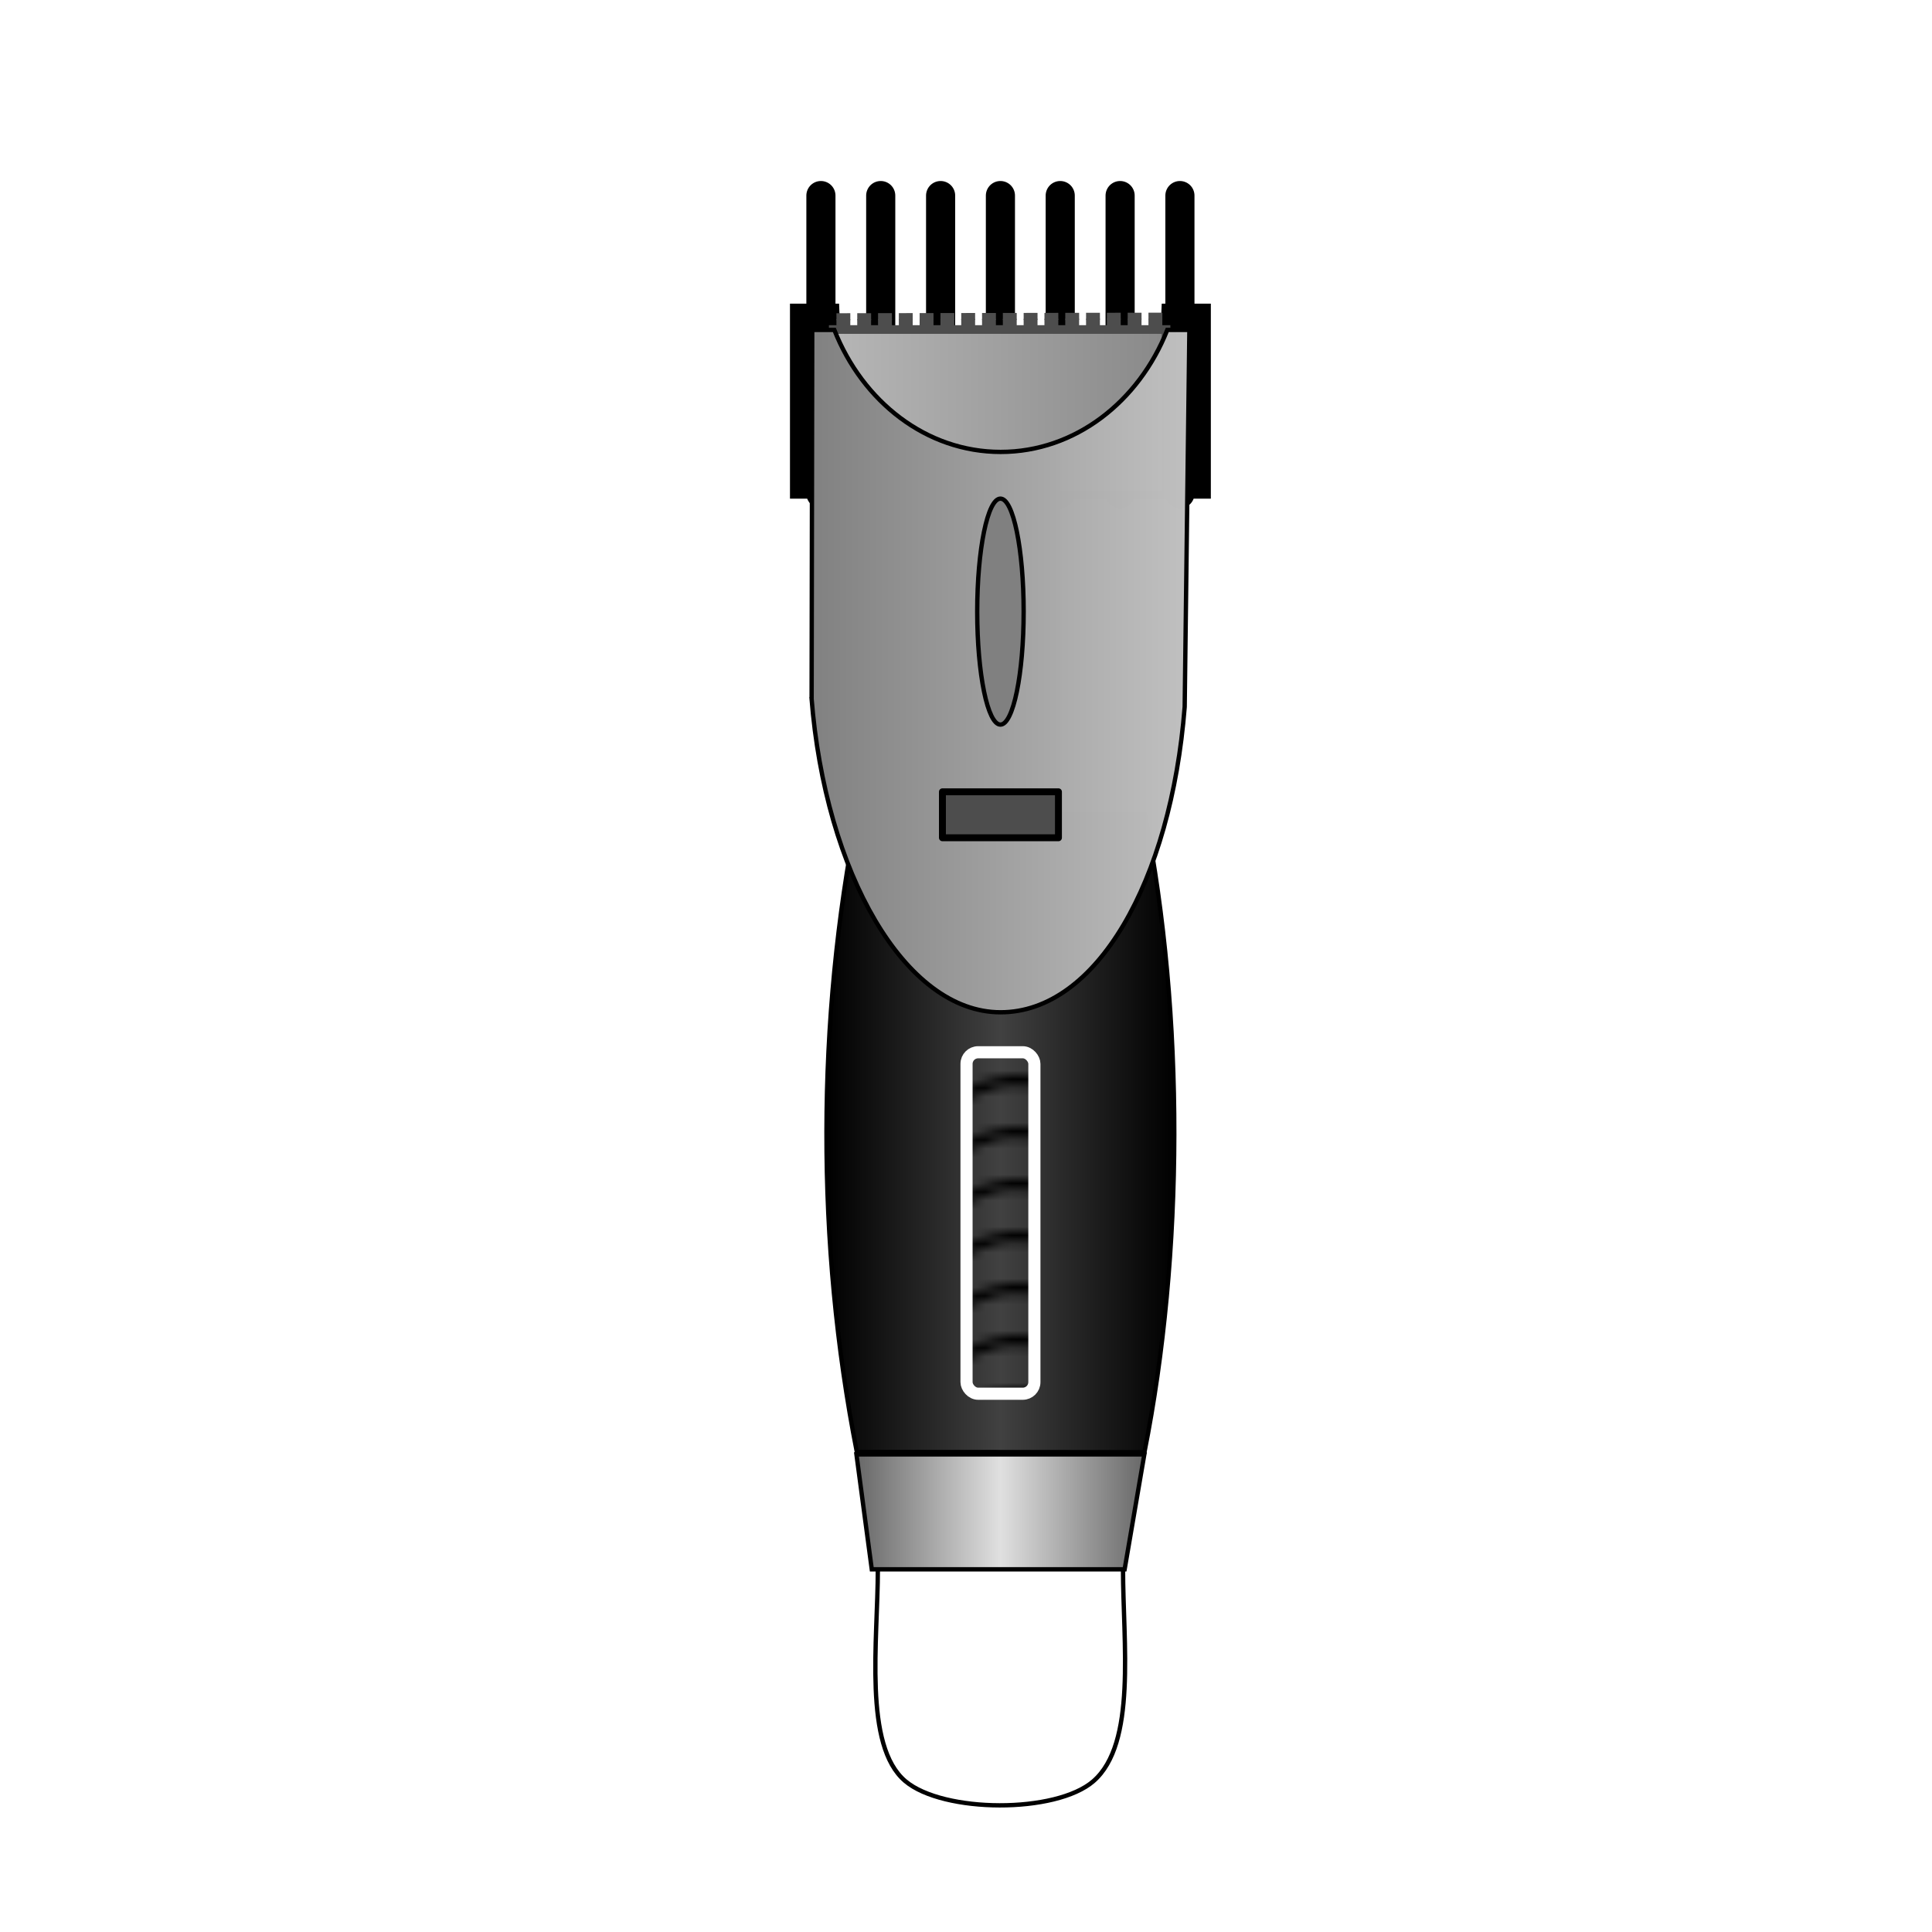 <svg:svg xmlns:dc="http://purl.org/dc/elements/1.1/" xmlns:ns1="http://sodipodi.sourceforge.net/DTD/sodipodi-0.dtd" xmlns:ns2="http://www.inkscape.org/namespaces/inkscape" xmlns:ns3="http://www.w3.org/1999/xlink" xmlns:ns5="http://creativecommons.org/ns#" xmlns:rdf="http://www.w3.org/1999/02/22-rdf-syntax-ns#" xmlns:svg="http://www.w3.org/2000/svg" height="652.666" id="svg2" version="1.1" viewBox="-178.168 146.891 652.666 652.666" width="652.666" ns1:docname="Tondeuse.svg" ns2:export-filename="/home/olivier/Bureau/Tondeuse.png" ns2:export-xdpi="330" ns2:export-ydpi="330" ns2:version="0.48.0 r9654">
  <svg:title id="title5581">Tondeuse</svg:title>
  <svg:defs id="defs4">
    <svg:pattern height="5.181" id="Wavy" patternUnits="userSpaceOnUse" width="30.066" ns2:collect="always" ns2:stockid="Wavy">
      <svg:path d="m7.597 0.061c-2.518-0.248-4.941 0.241-7.607 1.727v1.273c2.783-1.63 5.183-2.009 7.482-1.781 2.298 0.228 4.497 1.081 6.781 1.938 4.567 1.713 9.551 3.458 15.813-0.157l-0.004-1.273c-6.44 3.709-10.816 1.982-15.371 0.273-2.278-0.854-4.576-1.75-7.094-2z" id="path5312" style="fill:black" />
    </svg:pattern>
    <svg:linearGradient id="linearGradient3953">
      <svg:stop id="stop3955" offset="0" style="stop-color:#000000" />
      <svg:stop id="stop3961" offset=".5" style="stop-color:#414141" />
      <svg:stop id="stop3957" offset="1" style="stop-color:#000000" />
    </svg:linearGradient>
    <svg:linearGradient id="linearGradient3923">
      <svg:stop id="stop3925" offset="0" style="stop-color:#b6b6b6" />
      <svg:stop id="stop3927" offset="1" style="stop-color:#898989" />
    </svg:linearGradient>
    <svg:filter color-interpolation-filters="sRGB" id="filter3889" ns2:label="Darken edges" ns2:menu="Shadows and Glows" ns2:menu-tooltip="Darken the edges with an inner blur">
      <svg:feGaussianBlur id="feGaussianBlur3891" result="result6" stdDeviation="1.5" />
      <svg:feComposite id="feComposite3893" in="SourceGraphic" in2="result6" operator="atop" result="result8" />
      <svg:feComposite id="feComposite3895" in="result8" in2="SourceAlpha" operator="atop" result="result9" />
    </svg:filter>
    <svg:linearGradient gradientUnits="userSpaceOnUse" id="linearGradient3921" x1="198.95" x2="243.55" y1="139.4" y2="139.4" ns2:collect="always">
      <svg:stop id="stop3917" offset="0" style="stop-color:#808080" />
      <svg:stop id="stop3919" offset="1" style="stop-color:#c1c1c1;stop-opacity:.997" />
    </svg:linearGradient>
    <svg:linearGradient gradientUnits="userSpaceOnUse" id="linearGradient3945" x1="204.14" x2="238.36" y1="236.4" y2="236.4" ns2:collect="always">
      <svg:stop id="stop3941" offset="0" style="stop-color:#646464" />
      <svg:stop id="stop3947" offset=".5" style="stop-color:#e0e0e0" />
      <svg:stop id="stop3943" offset="1" style="stop-color:#646464" />
    </svg:linearGradient>
    <svg:filter color-interpolation-filters="sRGB" id="filter5528" ns2:label="Inner Shadow" ns2:menu="Shadows and Glows" ns2:menu-tooltip="Adds a colorizable drop shadow inside">
      <svg:feGaussianBlur id="feGaussianBlur5530" result="result8" stdDeviation="4" />
      <svg:feOffset dx="4" dy="4" id="feOffset5532" result="result11" />
      <svg:feComposite id="feComposite5534" in="SourceGraphic" in2="result11" operator="in" result="result6" />
      <svg:feFlood flood-color="rgb(0,0,0)" id="feFlood5536" in="result6" result="result10" />
      <svg:feBlend id="feBlend5538" in="result6" in2="result10" mode="normal" result="result12" />
      <svg:feComposite id="feComposite5540" in2="SourceGraphic" operator="in" result="result2" />
    </svg:filter>
    <svg:linearGradient gradientUnits="userSpaceOnUse" id="linearGradient5563" x1="138.7" x2="177.37" y1="106.31" y2="106.31" ns2:collect="always" ns3:href="#linearGradient3923" />
    <svg:linearGradient gradientUnits="userSpaceOnUse" id="linearGradient5575" x1="201.18" x2="241.32" y1="213.09" y2="213.09" ns2:collect="always" ns3:href="#linearGradient3953" />
  </svg:defs>
  <ns1:namedview bordercolor="#666666" borderopacity="1.0" fit-margin-bottom="1" fit-margin-left="1" fit-margin-right="1" fit-margin-top="1" id="base" pagecolor="#ffffff" showgrid="false" units="cm" ns2:current-layer="layer1" ns2:cx="-272.3454" ns2:cy="380.71755" ns2:document-units="px" ns2:pageopacity="0.0" ns2:pageshadow="2" ns2:showpageshadow="false" ns2:window-height="970" ns2:window-maximized="1" ns2:window-width="1680" ns2:window-x="0" ns2:window-y="24" ns2:zoom="0.49497475" />
  <svg:g id="layer1" transform="translate(-223.88 11.729)" ns2:groupmode="layer" ns2:label="Calque 1">
    <svg:g id="g5503" style="filter:url(#filter5528)" transform="matrix(2.928 0 0 2.928 -275.86 -58.013)">
      <svg:g id="g3844">
        <svg:path d="m241.96 84.539v34.397" id="path3816" style="fill-rule:evenodd;stroke:#000000;stroke-linecap:round;stroke-width:3.36;fill:#000000" ns1:nodetypes="cc" ns2:connector-curvature="0" ns2:original-d="m 241.96429,84.5386 0,34.39718" ns2:path-effect="#path-effect3818" />
        <svg:path d="m200.54 84.539v34.397" id="path3820" style="fill-rule:evenodd;stroke:#000000;stroke-linecap:round;stroke-width:3.36;fill:#000000" ns1:nodetypes="cc" ns2:connector-curvature="0" ns2:original-d="m 200.53573,84.5386 0,34.39717" ns2:path-effect="#path-effect3842" />
        <svg:path d="m228.15 84.539v34.397" id="path3822" style="fill-rule:evenodd;stroke:#000000;stroke-linecap:round;stroke-width:3.36;fill:#000000" ns1:nodetypes="cc" ns2:connector-curvature="0" ns2:original-d="m 228.15478,84.5386 0,34.39718" ns2:path-effect="#path-effect3840" />
        <svg:path d="m221.25 84.539v34.397" id="path3824" style="fill-rule:evenodd;stroke:#000000;stroke-linecap:round;stroke-width:3.36;fill:#000000" ns1:nodetypes="cc" ns2:connector-curvature="0" ns2:original-d="m 221.25001,84.5386 0,34.39718" ns2:path-effect="#path-effect3838" />
        <svg:path d="m214.35 84.539v34.397" id="path3826" style="fill-rule:evenodd;stroke:#000000;stroke-linecap:round;stroke-width:3.36;fill:#000000" ns1:nodetypes="cc" ns2:connector-curvature="0" ns2:original-d="m 214.34526,84.5386 0,34.39717" ns2:path-effect="#path-effect3836" />
        <svg:path d="m235.06 84.539v34.397" id="path3828" style="fill-rule:evenodd;stroke:#000000;stroke-linecap:round;stroke-width:3.36;fill:#000000" ns1:nodetypes="cc" ns2:connector-curvature="0" ns2:original-d="m 235.05954,84.5386 0,34.39718" ns2:path-effect="#path-effect3834" />
        <svg:path d="m207.44 84.539v34.397" id="path3830" style="fill-rule:evenodd;stroke:#000000;stroke-linecap:round;stroke-width:3.36;fill:#000000" ns1:nodetypes="cc" ns2:connector-curvature="0" ns2:original-d="m 207.4405,84.5386 0,34.39718" ns2:path-effect="#path-effect3832" />
      </svg:g>
      <svg:path d="m196.97 97.009v22.5h48.558v-22.5h-5.667c-0.186 10.678-8.441 19.281-18.597 19.281-10.157 0-18.441-8.603-18.627-19.281h-5.667z" id="rect3779" style="color:#000000;fill:#000000" ns2:connector-curvature="0" />
      <svg:g id="g3878" style="stroke:#4d4d4d;fill:url(#linearGradient5563)" transform="translate(63.214 2.273)">
        <svg:path d="m138.75 97.719h38.393v19.107h-38.393v-19.107z" id="rect3784" style="color:#000000;stroke:#4d4d4d;fill:url(#linearGradient5563)" ns2:connector-curvature="0" />
        <svg:g id="g3873" style="stroke:#4d4d4d;fill:url(#linearGradient5563)" transform="matrix(1 .003 -.003 1 .291 1.474)">
          <svg:path d="m139.11 95.041 37.857-0.179" id="path3855" style="fill-rule:evenodd;stroke:#4d4d4d;stroke-dasharray:1.6, 0.8;stroke-width:0.8;fill:url(#linearGradient5563)" ns2:connector-curvature="0" ns2:original-d="m 139.10714,95.040752 37.85715,-0.178571" ns2:path-effect="#path-effect3857" />
          <svg:path d="m139.11 95.8 37.857-0.179" id="path3861" style="fill-rule:evenodd;stroke:#4d4d4d;stroke-dasharray:1.6, 0.8;stroke-width:0.8;fill:url(#linearGradient5563)" ns2:connector-curvature="0" ns2:original-d="m 139.10714,95.79968 37.85715,-0.178571" ns2:path-effect="#path-effect3867" />
          <svg:path d="m139.11 94.35 37.857-0.179" id="path3863" style="fill-rule:evenodd;stroke:#4d4d4d;stroke-dasharray:1.6, 0.8;stroke-width:0.8;fill:url(#linearGradient5563)" ns2:connector-curvature="0" ns2:original-d="m 139.10714,94.350375 37.85715,-0.178571" ns2:path-effect="#path-effect3865" />
        </svg:g>
      </svg:g>
      <svg:g id="g3949" style="stroke:#000000;stroke-width:.5;fill:url(#linearGradient5575)">
        <svg:path d="m237.87 229.52-33.186-0.024c-4.723-23.994-4.637-49.925 0.054-73.571l33.186 0.024c4.569 23.21 4.481 50.71-0.054 73.571z" id="rect3775" style="color:#000000;stroke:#000000;stroke-width:.5;fill:url(#linearGradient5575)" ns1:nodetypes="ccccc" ns2:connector-curvature="0" />
        <svg:path d="m207.11 242.98h28.284c0 8.562 1.592 20.147-3.414 24.496-4.325 3.757-17.323 3.688-21.701 0-4.871-4.103-3.17-16.192-3.17-24.496h0z" id="rect3771" style="stroke-width:.5;color:#000000;stroke:#000000;fill:url(#linearGradient5575)" ns1:nodetypes="ccsscc" ns2:connector-curvature="0" />
      </svg:g>
      <svg:path d="m243.05 100.04h-2.548c-3.274 8.287-10.651 14.076-19.223 14.076-8.573 0-15.925-5.789-19.192-14.076h-2.548l-0.072 42.413-0.013 0.023c1.575 20.159 10.775 36.292 21.814 36.292s19.666-15.077 21.242-35.236l0.541-43.492z" id="rect3763" style="color:#000000;stroke:#000000;stroke-width:.5;fill:url(#linearGradient3921)" ns1:nodetypes="ccsccccscc" ns2:connector-curvature="0" />
      <svg:rect height="5.303" id="rect3887" style="stroke-linejoin:round;color:#000000;filter:url(#filter3889);stroke:#000000;stroke-linecap:round;stroke-width:0.8;fill:#4d4d4d" width="13.385" x="214.56" y="153.33" />
      <svg:path d="m204.64 229.78h33.214l-2.273 13.256h-29.174l-1.768-13.256z" id="rect3748" style="color:#000000;stroke:#000000;stroke-width:.5;fill:url(#linearGradient3945)" ns1:nodetypes="ccccc" ns2:connector-curvature="0" />
      <svg:rect height="39.396" id="rect3913" rx="1.337" ry="1.337" style="color:#000000;stroke:#ffffff;stroke-width:1.4;fill:url(#Wavy)" width="7.829" x="217.34" y="183.38" />
      <svg:path d="m222.86 132.54c0 7.199-1.199 13.036-2.679 13.036-1.479 0-2.679-5.836-2.679-13.036 0-7.199 1.199-13.036 2.679-13.036 1.479 0 2.679 5.836 2.679 13.036z" id="path5501" style="stroke-linejoin:round;color:#000000;stroke:#000000;stroke-linecap:round;stroke-width:.5;fill:#808080" transform="translate(1.071)" ns1:cx="220.17857" ns1:cy="132.54076" ns1:rx="2.6785715" ns1:ry="13.035714" ns1:type="arc" />
    </svg:g>
  </svg:g>
</svg:svg>